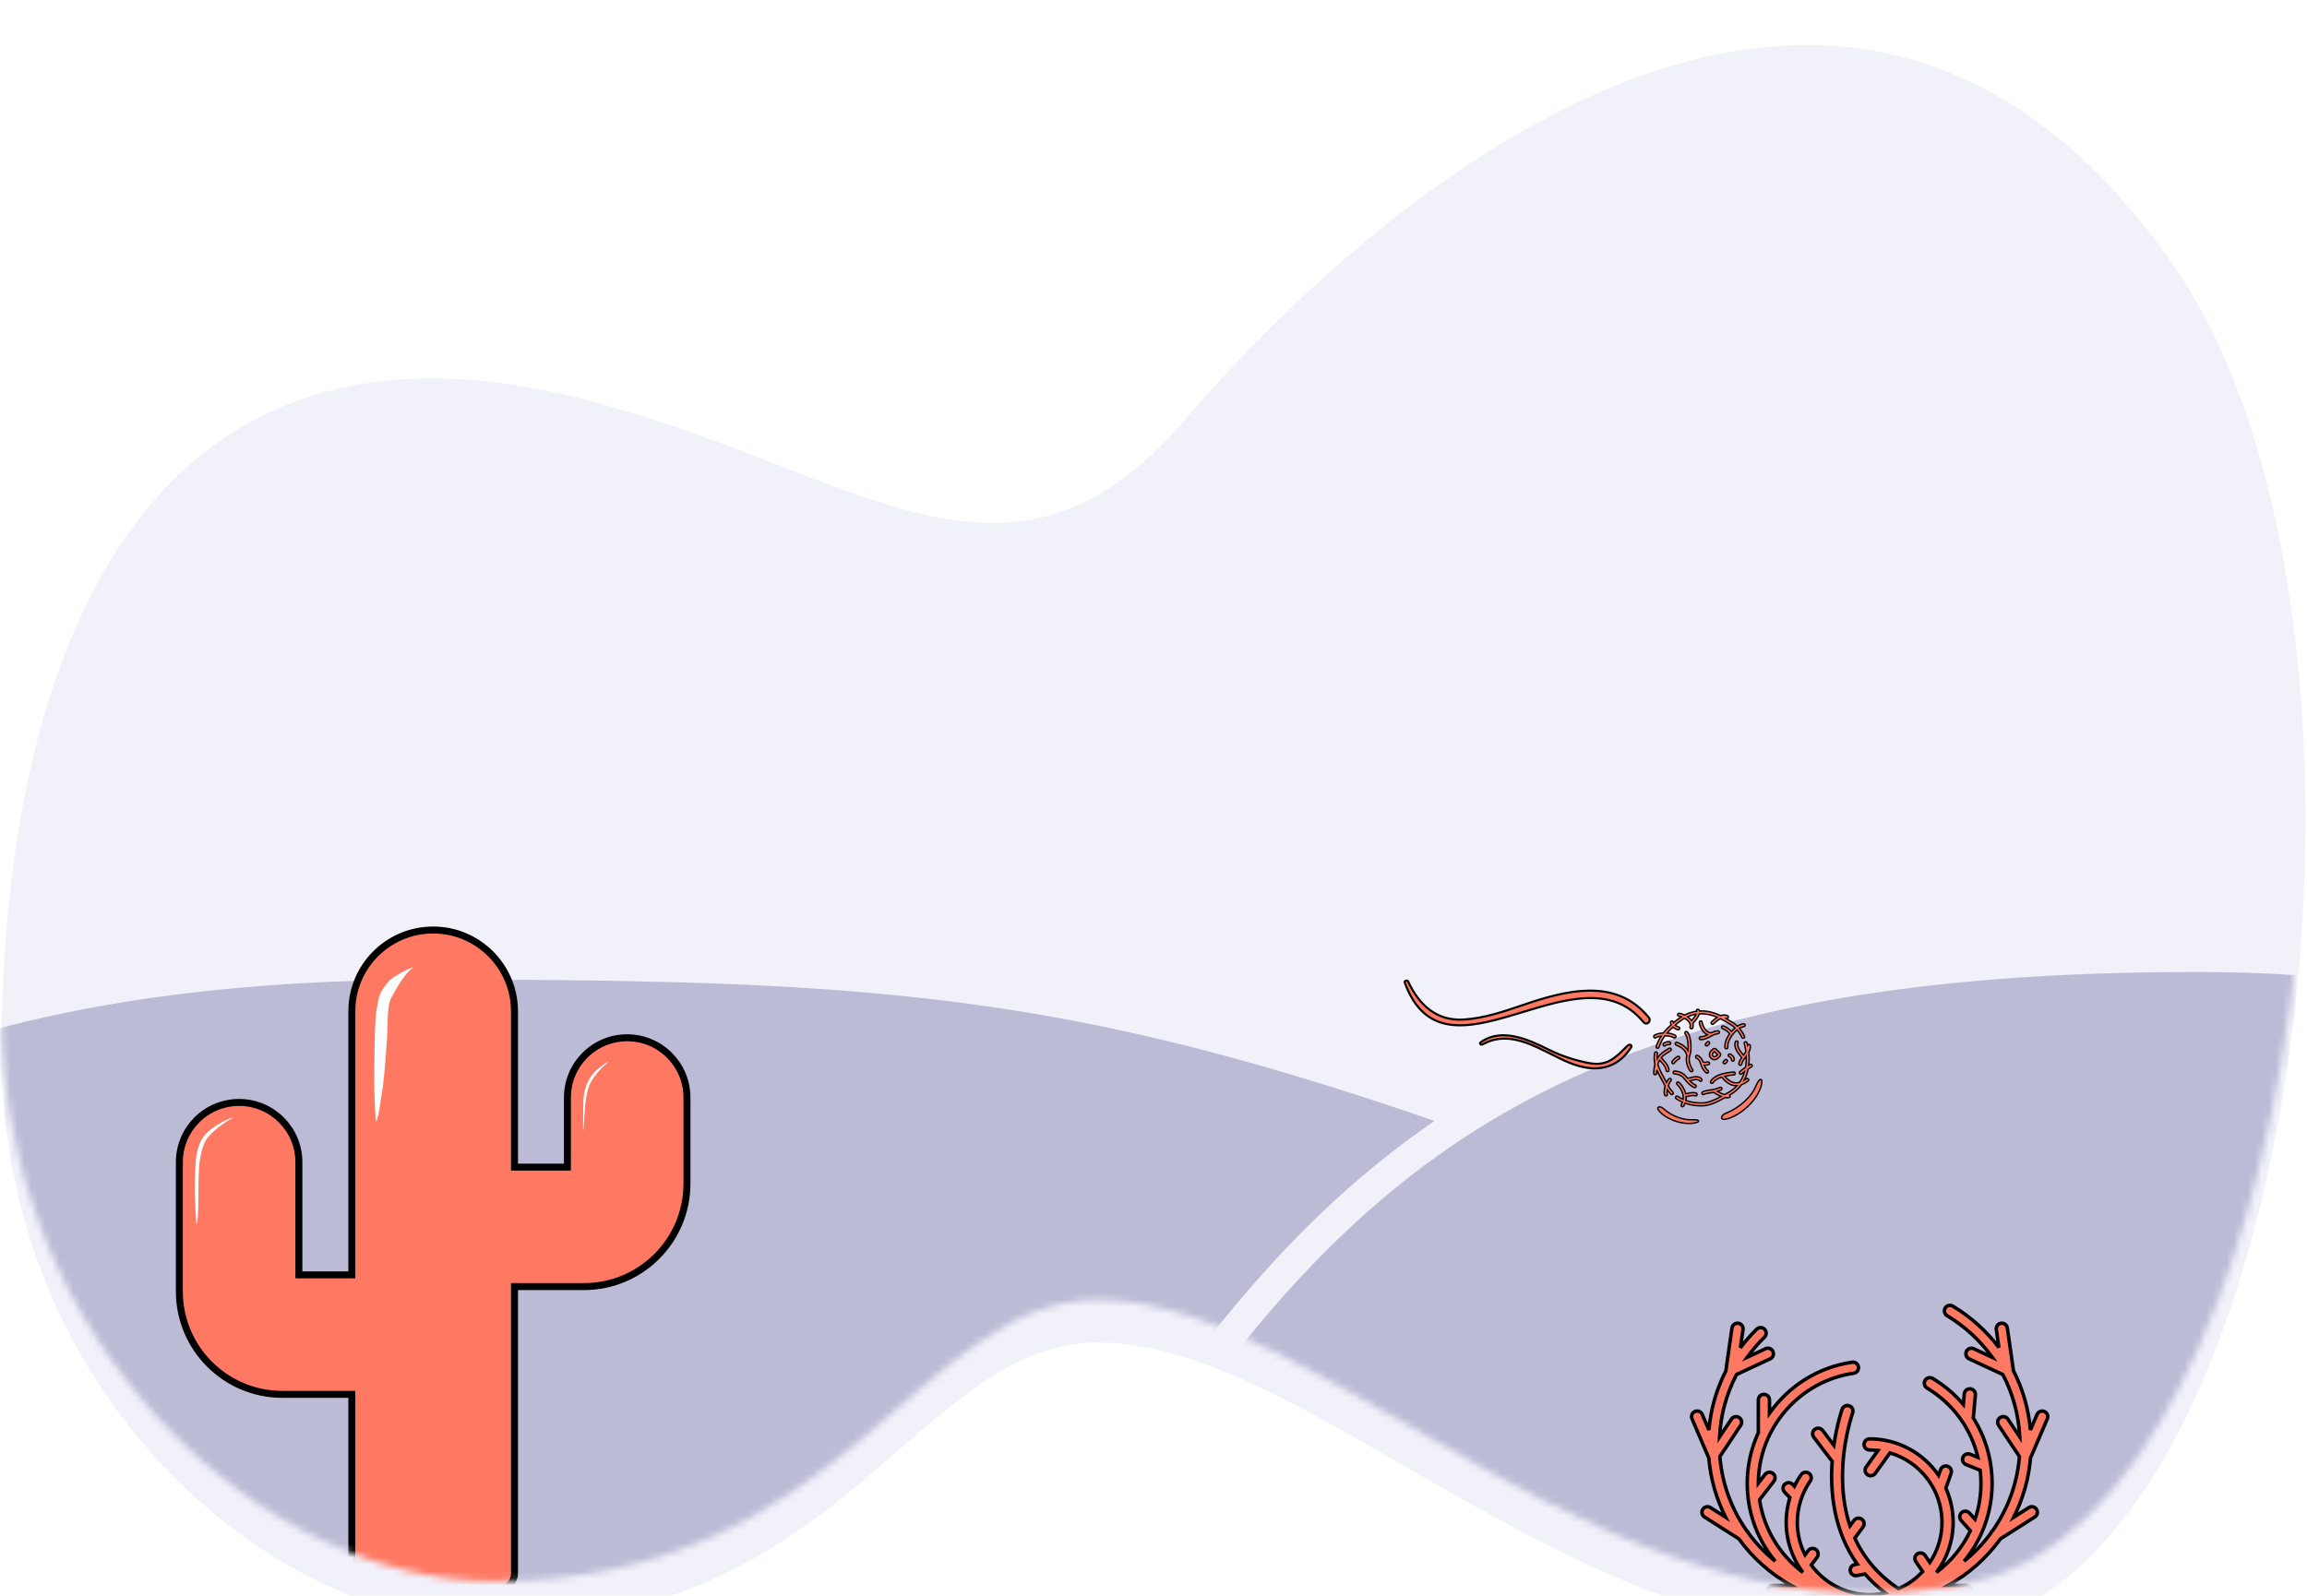 <svg width="331" height="229" viewBox="0 0 331 229" fill="none" xmlns="http://www.w3.org/2000/svg">
<g filter="url(#filter0_i_2_15)">
<path d="M170.111 53.987C144.252 84.253 122.704 60.782 82.684 50.899C15.853 34.395 0.227 96.127 0.227 144.785C0.227 193.442 38.174 226.935 70.734 226.935C121.361 226.935 131.564 186.529 157.605 186.529C190.307 186.529 232.294 238.671 283.396 226.935C330.803 216.048 347.018 82.149 311.717 31.751C263.694 -36.81 195.969 23.721 170.111 53.987Z" fill="#F1F1FA"/>
</g>
<mask id="mask0_2_15" style="mask-type:alpha" maskUnits="userSpaceOnUse" x="0" y="0" width="331" height="229">
<path d="M170.111 53.987C144.252 84.253 122.704 60.782 82.684 50.899C15.853 34.395 0.227 96.127 0.227 144.785C0.227 193.442 38.174 226.935 70.734 226.935C121.361 226.935 131.564 186.529 157.605 186.529C190.307 186.529 232.294 238.671 283.396 226.935C330.803 216.048 347.018 82.149 311.717 31.751C263.694 -36.81 195.969 23.721 170.111 53.987Z" fill="#F1F1FA"/>
</mask>
<g mask="url(#mask0_2_15)">
<path d="M327.033 208.519L331.079 210.171L94.043 275.954C24.092 268.524 -109.612 244.965 -84.821 210.171C-53.833 166.678 -19.038 140.583 62.511 140.583C160.654 140.583 173.739 145.926 327.033 208.519Z" fill="#BBBBD6"/>
<path d="M315.08 137.321C354.223 137.321 385.756 146.019 418.919 187.881L312.905 236.811C242.954 229.381 143.501 237.354 168.291 202.56C199.28 159.067 233.531 137.321 315.08 137.321Z" fill="#BBBBD6" stroke="#F1F1FA" stroke-width="4.349"/>
<path d="M50.481 200.611V200.111H49.981H40.496C32.358 200.111 25.735 193.489 25.735 185.351V166.791C25.735 162.055 29.564 158.217 34.31 158.217C39.037 158.217 42.884 162.064 42.884 166.791V182.463V182.963H43.384H49.981H50.481V182.463V145.139C50.481 138.682 55.706 133.471 62.149 133.471C68.582 133.471 73.816 138.706 73.816 145.139V166.997V167.497H74.316H80.913H81.413V166.997V157.512C81.413 152.776 85.242 148.937 89.988 148.937C94.715 148.937 98.562 152.784 98.562 157.512V169.885C98.562 178.023 91.94 184.645 83.801 184.645H74.316H73.816V185.145V225.768C73.816 227.087 72.747 228.156 71.428 228.156H52.869C51.55 228.156 50.481 227.087 50.481 225.768V200.611Z" fill="#FF7862" stroke="black"/>
<path fill-rule="evenodd" clip-rule="evenodd" d="M260.505 229.125C262.921 229.985 265.521 230.454 268.227 230.457C268.235 230.457 268.243 230.457 268.251 230.457C268.259 230.457 268.267 230.457 268.275 230.457C270.982 230.455 273.582 229.985 275.998 229.125C276.007 229.125 276.017 229.125 276.027 229.125L282.107 229.138H282.109C282.549 229.138 282.907 228.782 282.907 228.341C282.908 227.9 282.552 227.542 282.11 227.541L279.503 227.536C282.473 225.878 285.042 223.585 287.026 220.841L291.949 217.709C292.321 217.473 292.431 216.979 292.194 216.607C291.957 216.235 291.465 216.124 291.091 216.362L288.916 217.746C290.231 215.155 291.073 212.284 291.327 209.249C291.333 209.237 291.338 209.225 291.343 209.213L293.739 203.623C293.913 203.217 293.725 202.748 293.319 202.575C292.918 202.401 292.445 202.589 292.271 202.994L291.317 205.22C291.052 202.204 290.214 199.325 288.874 196.712C288.874 196.677 288.871 196.642 288.866 196.606L288.005 190.587C287.943 190.15 287.539 189.847 287.101 189.909C286.665 189.972 286.361 190.376 286.424 190.813L286.793 193.39C285.031 191.051 282.804 189.03 280.185 187.452C279.808 187.225 279.316 187.346 279.089 187.724C278.861 188.102 278.983 188.592 279.361 188.82C281.967 190.39 284.154 192.43 285.843 194.799L283.192 193.565C282.79 193.379 282.317 193.553 282.132 193.951C281.945 194.351 282.119 194.826 282.519 195.013L287.361 197.268C288.79 199.993 289.63 203.033 289.785 206.221L288.08 203.664C287.835 203.297 287.34 203.198 286.973 203.442C286.605 203.687 286.506 204.183 286.751 204.55L289.742 209.036C289.427 212.969 288.052 216.608 285.904 219.666C285.775 219.765 285.684 219.896 285.634 220.041C284.534 221.538 283.244 222.889 281.802 224.058C284.31 221.02 285.818 217.128 285.818 212.89C285.818 209.487 284.864 206.26 283.126 203.509L283.42 200.185C283.459 199.745 283.133 199.358 282.694 199.319C282.246 199.286 281.868 199.606 281.829 200.044L281.695 201.56C280.47 200.113 278.995 198.851 277.304 197.833C276.926 197.605 276.435 197.727 276.208 198.105C275.981 198.482 276.102 198.973 276.48 199.2C280.23 201.459 282.81 205.033 283.787 209.152L282.671 208.705C282.266 208.543 281.797 208.74 281.633 209.15C281.469 209.56 281.669 210.024 282.079 210.188L284.112 211.002C284.185 211.623 284.221 212.253 284.221 212.89C284.221 214.693 283.921 216.428 283.368 218.045L282.572 217.151C282.279 216.821 281.775 216.792 281.446 217.084C281.116 217.378 281.086 217.882 281.379 218.212L282.698 219.695C281.581 222.057 279.902 224.103 277.834 225.658C279.337 223.657 280.229 221.17 280.229 218.48C280.229 216.733 279.853 215.073 279.178 213.575L279.184 213.558L279.933 211.462C280.082 211.047 279.865 210.59 279.449 210.441C279.034 210.293 278.577 210.51 278.429 210.925L278.142 211.73C275.982 208.576 272.355 206.502 268.252 206.502C267.81 206.502 267.453 206.86 267.453 207.301C267.453 207.742 267.81 208.099 268.252 208.099C268.655 208.099 269.053 208.123 269.445 208.168L267.753 210.529C267.495 210.887 267.578 211.386 267.936 211.643C268.077 211.744 268.24 211.792 268.401 211.792C268.649 211.792 268.894 211.677 269.05 211.459L271.161 208.514C275.473 209.775 278.632 213.765 278.632 218.48C278.632 220.605 277.99 222.583 276.89 224.23L276.197 223.219C275.947 222.855 275.451 222.762 275.086 223.012C274.722 223.261 274.63 223.758 274.879 224.122L275.853 225.542C274.886 226.582 273.708 227.424 272.389 228C269.552 226.097 267.459 223.669 266.121 220.74L267.296 219.155C267.558 218.8 267.484 218.301 267.13 218.038C266.774 217.776 266.275 217.85 266.013 218.204L265.431 218.989C264.766 217.001 264.407 214.811 264.359 212.425C264.253 207.139 265.793 202.825 265.808 202.782C265.958 202.368 265.744 201.91 265.33 201.759C264.916 201.611 264.458 201.823 264.307 202.237C264.285 202.298 263.557 204.36 263.12 207.417L261.501 205.287C261.235 204.937 260.734 204.867 260.382 205.135C260.031 205.402 259.963 205.903 260.23 206.254L262.759 209.581C262.793 209.626 262.832 209.667 262.873 209.703C262.559 214.094 263.083 219.703 266.472 224.479L266.105 224.549C265.673 224.632 265.388 225.05 265.471 225.483C265.544 225.866 265.879 226.132 266.255 226.132C266.304 226.132 266.354 226.127 266.405 226.118L267.584 225.893C268.417 226.852 269.384 227.765 270.503 228.614C269.806 228.769 269.082 228.854 268.341 228.86C268.311 228.86 268.281 228.86 268.252 228.86C268.222 228.86 268.192 228.86 268.162 228.86C264.762 228.831 261.746 227.159 259.872 224.6L260.703 223.504C260.97 223.153 260.901 222.652 260.55 222.385C260.196 222.117 259.697 222.188 259.431 222.539L258.976 223.138C258.269 221.736 257.871 220.154 257.871 218.48C257.871 216.344 258.514 214.293 259.732 212.549C259.984 212.187 259.895 211.689 259.534 211.437C259.17 211.183 258.673 211.273 258.422 211.635C258.051 212.167 257.726 212.723 257.449 213.3L257.203 213.04C256.9 212.719 256.395 212.707 256.074 213.009C255.754 213.313 255.741 213.818 256.044 214.138L256.805 214.941C256.454 216.077 256.274 217.266 256.274 218.48C256.274 221.171 257.166 223.657 258.67 225.659C255.386 223.189 253.083 219.484 252.454 215.241L254.51 212.58C254.78 212.231 254.716 211.73 254.366 211.46C254.017 211.188 253.514 211.255 253.247 211.604L252.282 212.853C252.3 204.973 258.178 198.197 265.969 197.082C266.406 197.02 266.709 196.615 266.647 196.179C266.584 195.742 266.18 195.436 265.743 195.502C260.819 196.206 256.59 198.965 253.878 202.829V200.913C253.878 200.472 253.521 200.114 253.08 200.114C252.639 200.114 252.281 200.472 252.281 200.913V205.608C251.255 207.841 250.685 210.312 250.685 212.89C250.685 213.629 250.73 214.357 250.819 215.072C250.821 215.104 250.826 215.137 250.832 215.169C251.267 218.517 252.649 221.573 254.7 224.057C253.258 222.889 251.969 221.538 250.868 220.04C250.819 219.896 250.728 219.765 250.6 219.667C248.451 216.609 247.076 212.969 246.761 209.036L249.752 204.55C249.997 204.183 249.898 203.687 249.53 203.442C249.162 203.198 248.667 203.297 248.423 203.664L246.718 206.221C246.873 203.048 247.71 200.006 249.159 197.26L253.985 195.013C254.385 194.826 254.558 194.351 254.371 193.951C254.186 193.552 253.712 193.379 253.311 193.565L250.689 194.786C251.42 193.765 252.247 192.8 253.164 191.901C253.479 191.593 253.483 191.087 253.174 190.772C252.867 190.457 252.361 190.452 252.045 190.76C251.191 191.597 250.41 192.488 249.706 193.425L250.079 190.813C250.142 190.376 249.838 189.972 249.402 189.909C248.965 189.85 248.56 190.151 248.498 190.587L247.637 196.606C247.631 196.65 247.628 196.694 247.629 196.737C246.282 199.361 245.45 202.229 245.186 205.22L244.232 202.994C244.058 202.588 243.585 202.401 243.184 202.575C242.778 202.748 242.59 203.218 242.764 203.623L245.16 209.212C245.165 209.225 245.171 209.237 245.176 209.249C245.43 212.284 246.272 215.155 247.588 217.746L245.412 216.362C245.039 216.126 244.546 216.234 244.309 216.607C244.072 216.979 244.182 217.473 244.554 217.709L249.477 220.842C251.461 223.585 254.03 225.878 257.001 227.536L254.392 227.541C253.951 227.542 253.595 227.9 253.595 228.341C253.596 228.782 253.953 229.138 254.394 229.138H254.395L260.476 229.125C260.486 229.125 260.496 229.125 260.505 229.125Z" fill="#FF7862"/>
<path d="M268.227 230.457L268.228 230.207H268.228L268.227 230.457ZM260.505 229.125L260.589 228.889L260.544 228.873L260.496 228.875L260.505 229.125ZM268.275 230.457L268.275 230.207H268.274L268.275 230.457ZM275.998 229.125L276.007 228.875L275.959 228.873L275.914 228.889L275.998 229.125ZM276.027 229.125L276.027 228.875H276.027L276.027 229.125ZM282.107 229.138L282.107 229.388H282.107V229.138ZM282.907 228.341L282.657 228.341L282.907 228.341ZM282.11 227.541L282.11 227.791H282.11L282.11 227.541ZM279.503 227.536L279.381 227.317L278.545 227.784L279.502 227.786L279.503 227.536ZM287.026 220.841L286.892 220.631L286.852 220.656L286.824 220.695L287.026 220.841ZM291.949 217.709L292.083 217.92L292.083 217.92L291.949 217.709ZM292.194 216.607L291.983 216.741L291.983 216.741L292.194 216.607ZM291.091 216.362L290.957 216.151L290.957 216.151L291.091 216.362ZM288.916 217.746L288.693 217.633L288.279 218.447L289.05 217.957L288.916 217.746ZM291.327 209.249L291.102 209.139L291.082 209.181L291.078 209.228L291.327 209.249ZM291.343 209.213L291.114 209.114L291.114 209.114L291.343 209.213ZM293.739 203.623L293.509 203.525L293.509 203.525L293.739 203.623ZM293.319 202.575L293.22 202.804L293.221 202.804L293.319 202.575ZM292.271 202.994L292.501 203.092L292.501 203.092L292.271 202.994ZM291.317 205.22L291.068 205.242L291.547 205.319L291.317 205.22ZM288.874 196.712L288.624 196.714L288.625 196.773L288.652 196.826L288.874 196.712ZM288.866 196.606L289.114 196.571L289.114 196.571L288.866 196.606ZM288.005 190.587L287.758 190.622V190.622L288.005 190.587ZM287.101 189.909L287.137 190.157L287.137 190.157L287.101 189.909ZM286.424 190.813L286.176 190.848L286.176 190.848L286.424 190.813ZM286.793 193.39L286.593 193.541L287.04 193.355L286.793 193.39ZM280.185 187.452L280.055 187.666L280.056 187.666L280.185 187.452ZM279.089 187.724L279.303 187.853L279.303 187.853L279.089 187.724ZM279.361 188.82L279.49 188.606L279.49 188.606L279.361 188.82ZM285.843 194.799L285.738 195.026L286.597 195.426L286.047 194.654L285.843 194.799ZM283.192 193.565L283.298 193.338L283.297 193.338L283.192 193.565ZM282.132 193.951L282.358 194.057L282.358 194.057L282.132 193.951ZM282.519 195.013L282.413 195.239L282.413 195.239L282.519 195.013ZM287.361 197.268L287.583 197.152L287.543 197.077L287.467 197.041L287.361 197.268ZM289.785 206.221L289.577 206.36L290.078 207.113L290.034 206.209L289.785 206.221ZM288.08 203.664L287.872 203.803V203.803L288.08 203.664ZM286.973 203.442L287.111 203.651L287.111 203.65L286.973 203.442ZM286.751 204.55L286.959 204.411L286.959 204.411L286.751 204.55ZM289.742 209.036L289.991 209.056L289.998 208.969L289.95 208.897L289.742 209.036ZM285.904 219.666L286.056 219.865L286.086 219.841L286.108 219.81L285.904 219.666ZM285.634 220.041L285.836 220.189L285.858 220.158L285.871 220.122L285.634 220.041ZM281.802 224.058L281.609 223.899L281.959 224.252L281.802 224.058ZM283.126 203.509L282.877 203.487L282.87 203.571L282.915 203.643L283.126 203.509ZM283.42 200.185L283.171 200.162L283.171 200.163L283.42 200.185ZM282.694 199.319L282.716 199.07L282.713 199.07L282.694 199.319ZM281.829 200.044L281.58 200.022L281.58 200.022L281.829 200.044ZM281.695 201.56L281.504 201.721L281.892 202.178L281.944 201.582L281.695 201.56ZM277.304 197.833L277.433 197.619L277.433 197.619L277.304 197.833ZM276.208 198.105L276.422 198.234L276.423 198.233L276.208 198.105ZM276.48 199.2L276.609 198.986L276.609 198.986L276.48 199.2ZM283.787 209.152L283.694 209.384L284.141 209.563L284.03 209.094L283.787 209.152ZM282.671 208.705L282.578 208.937L282.578 208.937L282.671 208.705ZM281.633 209.15L281.401 209.057V209.057L281.633 209.15ZM282.079 210.188L281.985 210.42L281.986 210.421L282.079 210.188ZM284.112 211.002L284.361 210.973L284.344 210.825L284.205 210.77L284.112 211.002ZM283.368 218.045L283.181 218.212L283.466 218.532L283.604 218.126L283.368 218.045ZM282.572 217.151L282.759 216.984L282.759 216.984L282.572 217.151ZM281.446 217.084L281.279 216.897L281.279 216.897L281.446 217.084ZM281.379 218.212L281.566 218.046L281.566 218.046L281.379 218.212ZM282.698 219.695L282.924 219.802L282.995 219.653L282.885 219.529L282.698 219.695ZM277.834 225.658L277.634 225.508L277.984 225.858L277.834 225.658ZM279.178 213.575L278.944 213.488L278.908 213.584L278.95 213.677L279.178 213.575ZM279.184 213.558L279.419 213.645L279.42 213.642L279.184 213.558ZM279.933 211.462L279.697 211.378L279.697 211.378L279.933 211.462ZM279.449 210.441L279.365 210.677L279.365 210.677L279.449 210.441ZM278.429 210.925L278.665 211.009L278.665 211.009L278.429 210.925ZM278.142 211.73L277.935 211.872L278.212 212.276L278.377 211.814L278.142 211.73ZM269.445 208.168L269.648 208.313L269.896 207.968L269.473 207.919L269.445 208.168ZM267.753 210.529L267.956 210.675L267.956 210.674L267.753 210.529ZM267.936 211.643L267.79 211.846L267.79 211.846L267.936 211.643ZM269.05 211.459L268.847 211.313L268.847 211.313L269.05 211.459ZM271.161 208.514L271.231 208.274L271.061 208.225L270.957 208.369L271.161 208.514ZM276.89 224.23L276.684 224.371L276.893 224.676L277.098 224.369L276.89 224.23ZM276.197 223.219L276.403 223.077L276.403 223.077L276.197 223.219ZM275.086 223.012L275.228 223.218L275.228 223.218L275.086 223.012ZM274.879 224.122L274.673 224.263L274.673 224.263L274.879 224.122ZM275.853 225.542L276.036 225.712L276.172 225.566L276.059 225.401L275.853 225.542ZM272.389 228L272.25 228.208L272.363 228.284L272.489 228.229L272.389 228ZM266.121 220.74L265.92 220.592L265.833 220.71L265.894 220.844L266.121 220.74ZM267.296 219.155L267.497 219.304L267.497 219.303L267.296 219.155ZM267.13 218.038L267.279 217.837L267.278 217.836L267.13 218.038ZM266.013 218.204L265.812 218.055L265.812 218.055L266.013 218.204ZM265.431 218.989L265.194 219.068L265.347 219.523L265.632 219.138L265.431 218.989ZM264.359 212.425L264.609 212.42V212.42L264.359 212.425ZM265.808 202.782L266.043 202.868L266.043 202.867L265.808 202.782ZM265.33 201.759L265.415 201.524L265.414 201.524L265.33 201.759ZM264.307 202.237L264.542 202.323L264.542 202.322L264.307 202.237ZM263.12 207.417L262.921 207.568L263.282 208.044L263.367 207.452L263.12 207.417ZM261.501 205.287L261.302 205.438L261.302 205.439L261.501 205.287ZM260.382 205.135L260.231 204.936L260.231 204.936L260.382 205.135ZM260.23 206.254L260.031 206.405L260.031 206.405L260.23 206.254ZM262.759 209.581L262.958 209.429L262.958 209.429L262.759 209.581ZM262.873 209.703L263.123 209.721L263.132 209.595L263.037 209.513L262.873 209.703ZM266.472 224.479L266.519 224.725L266.901 224.652L266.676 224.335L266.472 224.479ZM266.105 224.549L266.059 224.304L266.059 224.304L266.105 224.549ZM265.471 225.483L265.225 225.53L265.225 225.53L265.471 225.483ZM266.405 226.118L266.45 226.364L266.452 226.364L266.405 226.118ZM267.584 225.893L267.772 225.729L267.678 225.621L267.537 225.648L267.584 225.893ZM270.503 228.614L270.557 228.858L271.084 228.742L270.654 228.415L270.503 228.614ZM268.341 228.86L268.342 229.11L268.343 229.11L268.341 228.86ZM268.162 228.86L268.16 229.11L268.161 229.11L268.162 228.86ZM259.872 224.6L259.673 224.449L259.56 224.597L259.67 224.748L259.872 224.6ZM260.703 223.504L260.504 223.353L260.504 223.353L260.703 223.504ZM260.55 222.385L260.701 222.186L260.701 222.186L260.55 222.385ZM259.431 222.539L259.232 222.387L259.231 222.387L259.431 222.539ZM258.976 223.138L258.753 223.25L258.933 223.608L259.175 223.289L258.976 223.138ZM259.732 212.549L259.937 212.692L259.937 212.692L259.732 212.549ZM259.534 211.437L259.677 211.232L259.677 211.232L259.534 211.437ZM258.422 211.635L258.627 211.778L258.627 211.778L258.422 211.635ZM257.449 213.3L257.267 213.471L257.517 213.735L257.674 213.408L257.449 213.3ZM257.203 213.04L257.021 213.212L257.021 213.212L257.203 213.04ZM256.074 213.009L255.903 212.827L255.902 212.828L256.074 213.009ZM256.044 214.138L256.225 213.966L256.225 213.966L256.044 214.138ZM256.805 214.941L257.043 215.015L257.087 214.875L256.986 214.769L256.805 214.941ZM258.67 225.659L258.519 225.859L258.869 225.509L258.67 225.659ZM252.454 215.241L252.256 215.088L252.191 215.172L252.207 215.277L252.454 215.241ZM254.51 212.58L254.312 212.427L254.312 212.427L254.51 212.58ZM254.366 211.46L254.213 211.657L254.214 211.658L254.366 211.46ZM253.247 211.604L253.444 211.756L253.445 211.756L253.247 211.604ZM252.282 212.853L252.032 212.852L252.03 213.587L252.479 213.005L252.282 212.853ZM265.969 197.082L265.934 196.835L265.934 196.835L265.969 197.082ZM266.647 196.179L266.894 196.143L266.894 196.143L266.647 196.179ZM265.743 195.502L265.778 195.749L265.78 195.749L265.743 195.502ZM253.878 202.829H253.628V203.62L254.083 202.972L253.878 202.829ZM252.281 205.608L252.509 205.712L252.531 205.662V205.608H252.281ZM250.819 215.072L251.069 215.055L251.068 215.048L251.067 215.041L250.819 215.072ZM250.832 215.169L251.079 215.136L251.079 215.129L251.077 215.122L250.832 215.169ZM254.7 224.057L254.543 224.252L254.893 223.898L254.7 224.057ZM250.868 220.04L250.632 220.121L250.644 220.157L250.667 220.188L250.868 220.04ZM250.6 219.667L250.395 219.81L250.417 219.842L250.448 219.865L250.6 219.667ZM246.761 209.036L246.553 208.897L246.505 208.969L246.512 209.056L246.761 209.036ZM249.752 204.55L249.544 204.411L249.544 204.411L249.752 204.55ZM249.53 203.442L249.669 203.234L249.669 203.234L249.53 203.442ZM248.423 203.664L248.631 203.803L248.631 203.802L248.423 203.664ZM246.718 206.221L246.469 206.209L246.425 207.113L246.926 206.36L246.718 206.221ZM249.159 197.26L249.053 197.033L248.977 197.069L248.938 197.143L249.159 197.26ZM253.985 195.013L254.09 195.239L254.09 195.239L253.985 195.013ZM254.371 193.951L254.145 194.056L254.145 194.057L254.371 193.951ZM253.311 193.565L253.206 193.338L253.205 193.338L253.311 193.565ZM250.689 194.786L250.486 194.64L249.931 195.414L250.794 195.012L250.689 194.786ZM253.164 191.901L253.339 192.08L253.339 192.08L253.164 191.901ZM253.174 190.772L252.996 190.947L252.996 190.947L253.174 190.772ZM252.045 190.76L251.871 190.582L251.87 190.582L252.045 190.76ZM249.706 193.425L249.458 193.39L249.905 193.575L249.706 193.425ZM250.079 190.813L250.327 190.848L250.327 190.848L250.079 190.813ZM249.402 189.909L249.437 189.662L249.435 189.662L249.402 189.909ZM248.498 190.587L248.251 190.551L248.251 190.551L248.498 190.587ZM247.637 196.606L247.39 196.571L247.39 196.571L247.637 196.606ZM247.629 196.737L247.852 196.852L247.881 196.795L247.879 196.732L247.629 196.737ZM245.186 205.22L244.957 205.319L245.435 205.242L245.186 205.22ZM244.232 202.994L244.002 203.092L244.002 203.092L244.232 202.994ZM243.184 202.575L243.282 202.804L243.283 202.804L243.184 202.575ZM242.764 203.623L242.994 203.525L242.994 203.524L242.764 203.623ZM245.16 209.212L245.39 209.114L245.39 209.114L245.16 209.212ZM245.176 209.249L245.425 209.228L245.422 209.181L245.401 209.139L245.176 209.249ZM247.588 217.746L247.453 217.957L248.224 218.447L247.811 217.633L247.588 217.746ZM245.412 216.362L245.546 216.151L245.545 216.151L245.412 216.362ZM244.309 216.607L244.52 216.741L244.52 216.741L244.309 216.607ZM244.554 217.709L244.688 217.498L244.688 217.498L244.554 217.709ZM249.477 220.842L249.68 220.695L249.652 220.657L249.611 220.631L249.477 220.842ZM257.001 227.536L257.001 227.786L257.958 227.784L257.122 227.317L257.001 227.536ZM254.392 227.541L254.393 227.791H254.393L254.392 227.541ZM253.595 228.341L253.345 228.342L253.595 228.341ZM254.395 229.138V229.388H254.396L254.395 229.138ZM260.476 229.125L260.476 228.875H260.476L260.476 229.125ZM268.228 230.207C265.55 230.204 262.979 229.74 260.589 228.889L260.421 229.36C262.864 230.23 265.491 230.704 268.227 230.707L268.228 230.207ZM268.227 230.707C268.235 230.707 268.243 230.707 268.251 230.707V230.207C268.243 230.207 268.236 230.207 268.228 230.207L268.227 230.707ZM268.251 230.707C268.259 230.707 268.267 230.707 268.275 230.707L268.274 230.207C268.267 230.207 268.259 230.207 268.251 230.207V230.707ZM275.914 228.889C273.524 229.74 270.953 230.205 268.275 230.207L268.275 230.707C271.011 230.705 273.639 230.23 276.082 229.36L275.914 228.889ZM275.989 229.375C276.001 229.375 276.013 229.375 276.026 229.375L276.027 228.875C276.02 228.875 276.014 228.875 276.007 228.875L275.989 229.375ZM276.026 229.375L282.107 229.388L282.108 228.888L276.027 228.875L276.026 229.375ZM282.107 229.388H282.109V228.888H282.107V229.388ZM282.109 229.388C282.687 229.388 283.156 228.92 283.157 228.342L282.657 228.341C282.657 228.643 282.412 228.888 282.109 228.888V229.388ZM283.157 228.342C283.158 227.763 282.691 227.292 282.111 227.291L282.11 227.791C282.413 227.792 282.658 228.038 282.657 228.341L283.157 228.342ZM282.111 227.291L279.503 227.286L279.502 227.786L282.11 227.791L282.111 227.291ZM286.824 220.695C284.861 223.409 282.319 225.677 279.381 227.317L279.624 227.754C282.627 226.078 285.224 223.76 287.229 220.988L286.824 220.695ZM291.815 217.498L286.892 220.631L287.16 221.052L292.083 217.92L291.815 217.498ZM291.983 216.741C292.146 216.997 292.07 217.336 291.815 217.498L292.083 217.92C292.571 217.61 292.716 216.961 292.405 216.473L291.983 216.741ZM291.225 216.573C291.482 216.409 291.82 216.485 291.983 216.741L292.405 216.473C292.094 215.984 291.447 215.839 290.957 216.151L291.225 216.573ZM289.05 217.957L291.225 216.573L290.957 216.151L288.781 217.535L289.05 217.957ZM291.078 209.228C290.826 212.23 289.994 215.07 288.693 217.633L289.138 217.859C290.468 215.24 291.319 212.338 291.576 209.27L291.078 209.228ZM291.114 209.114C291.11 209.123 291.106 209.131 291.102 209.139L291.551 209.359C291.559 209.343 291.566 209.327 291.573 209.311L291.114 209.114ZM293.509 203.525L291.114 209.114L291.573 209.311L293.969 203.722L293.509 203.525ZM293.221 202.804C293.5 202.924 293.629 203.246 293.509 203.525L293.969 203.722C294.197 203.189 293.95 202.573 293.418 202.345L293.221 202.804ZM292.501 203.092C292.62 202.814 292.946 202.686 293.22 202.804L293.418 202.345C292.89 202.117 292.269 202.363 292.042 202.896L292.501 203.092ZM291.547 205.319L292.501 203.092L292.042 202.895L291.087 205.122L291.547 205.319ZM288.652 196.826C289.977 199.411 290.806 202.258 291.068 205.242L291.566 205.198C291.298 202.15 290.451 199.24 289.096 196.598L288.652 196.826ZM289.124 196.71C289.124 196.664 289.12 196.617 289.114 196.571L288.619 196.642C288.622 196.666 288.624 196.69 288.624 196.714L289.124 196.71ZM289.114 196.571L288.253 190.551L287.758 190.622L288.619 196.642L289.114 196.571ZM288.253 190.551C288.171 189.978 287.64 189.579 287.066 189.662L287.137 190.157C287.437 190.114 287.715 190.322 287.758 190.622L288.253 190.551ZM287.066 189.662C286.493 189.744 286.094 190.275 286.176 190.848L286.671 190.777C286.628 190.477 286.837 190.2 287.137 190.157L287.066 189.662ZM286.176 190.848L286.545 193.426L287.04 193.355L286.671 190.777L286.176 190.848ZM280.056 187.666C282.648 189.228 284.85 191.228 286.593 193.541L286.992 193.24C285.211 190.875 282.961 188.833 280.314 187.238L280.056 187.666ZM279.303 187.853C279.459 187.594 279.797 187.51 280.055 187.666L280.314 187.238C279.819 186.939 279.173 187.099 278.875 187.595L279.303 187.853ZM279.49 188.606C279.23 188.449 279.147 188.112 279.303 187.853L278.875 187.595C278.576 188.091 278.736 188.735 279.232 189.034L279.49 188.606ZM286.047 194.654C284.338 192.257 282.125 190.193 279.49 188.606L279.232 189.034C281.808 190.586 283.97 192.603 285.64 194.944L286.047 194.654ZM285.949 194.572L283.298 193.338L283.087 193.791L285.738 195.026L285.949 194.572ZM283.297 193.338C282.77 193.094 282.149 193.322 281.905 193.846L282.358 194.057C282.486 193.783 282.81 193.663 283.087 193.792L283.297 193.338ZM281.905 193.846C281.661 194.371 281.888 194.995 282.413 195.239L282.624 194.786C282.349 194.658 282.23 194.332 282.358 194.057L281.905 193.846ZM282.413 195.239L287.256 197.494L287.467 197.041L282.624 194.786L282.413 195.239ZM290.034 206.209C289.878 202.985 289.028 199.909 287.583 197.152L287.14 197.384C288.552 200.077 289.382 203.082 289.535 206.233L290.034 206.209ZM287.872 203.803L289.577 206.36L289.993 206.083L288.288 203.525L287.872 203.803ZM287.111 203.65C287.364 203.482 287.704 203.55 287.872 203.803L288.288 203.525C287.967 203.043 287.316 202.913 286.834 203.234L287.111 203.65ZM286.959 204.411C286.791 204.159 286.859 203.818 287.111 203.651L286.834 203.234C286.352 203.555 286.222 204.207 286.543 204.689L286.959 204.411ZM289.95 208.897L286.959 204.411L286.543 204.688L289.534 209.174L289.95 208.897ZM286.108 219.81C288.282 216.716 289.673 213.035 289.991 209.056L289.493 209.016C289.182 212.903 287.823 216.5 285.699 219.522L286.108 219.81ZM285.871 220.122C285.905 220.022 285.967 219.932 286.056 219.865L285.752 219.468C285.583 219.597 285.463 219.77 285.398 219.96L285.871 220.122ZM281.959 224.252C283.418 223.07 284.722 221.704 285.836 220.189L285.433 219.893C284.345 221.373 283.071 222.708 281.645 223.864L281.959 224.252ZM281.995 224.217C284.538 221.136 286.068 217.188 286.068 212.89H285.568C285.568 217.068 284.082 220.904 281.609 223.899L281.995 224.217ZM286.068 212.89C286.068 209.44 285.101 206.166 283.338 203.376L282.915 203.643C284.628 206.353 285.568 209.534 285.568 212.89H286.068ZM283.375 203.531L283.669 200.206L283.171 200.163L282.877 203.487L283.375 203.531ZM283.669 200.207C283.72 199.629 283.293 199.121 282.716 199.07L282.673 199.568C282.974 199.595 283.197 199.861 283.171 200.162L283.669 200.207ZM282.713 199.07C282.131 199.027 281.631 199.445 281.58 200.022L282.078 200.066C282.105 199.766 282.361 199.545 282.676 199.568L282.713 199.07ZM281.58 200.022L281.446 201.538L281.944 201.582L282.078 200.066L281.58 200.022ZM281.886 201.398C280.643 199.931 279.147 198.651 277.433 197.619L277.175 198.047C278.843 199.052 280.296 200.296 281.504 201.721L281.886 201.398ZM277.433 197.619C276.937 197.32 276.292 197.479 275.994 197.976L276.423 198.233C276.578 197.974 276.915 197.891 277.175 198.047L277.433 197.619ZM275.994 197.976C275.695 198.472 275.855 199.116 276.352 199.415L276.609 198.986C276.35 198.83 276.266 198.493 276.422 198.234L275.994 197.976ZM276.351 199.415C280.043 201.639 282.583 205.156 283.544 209.209L284.03 209.094C283.038 204.91 280.416 201.28 276.609 198.986L276.351 199.415ZM283.88 208.92L282.764 208.473L282.578 208.937L283.694 209.384L283.88 208.92ZM282.764 208.473C282.231 208.26 281.617 208.519 281.401 209.057L281.865 209.243C281.978 208.962 282.3 208.826 282.578 208.937L282.764 208.473ZM281.401 209.057C281.186 209.596 281.448 210.205 281.985 210.42L282.172 209.956C281.89 209.843 281.753 209.524 281.865 209.243L281.401 209.057ZM281.986 210.421L284.02 211.234L284.205 210.77L282.171 209.956L281.986 210.421ZM283.864 211.031C283.935 211.642 283.971 212.263 283.971 212.89H284.471C284.471 212.244 284.434 211.604 284.361 210.973L283.864 211.031ZM283.971 212.89C283.971 214.665 283.676 216.372 283.131 217.965L283.604 218.126C284.166 216.483 284.471 214.721 284.471 212.89H283.971ZM283.555 217.879L282.759 216.984L282.385 217.317L283.181 218.212L283.555 217.879ZM282.759 216.984C282.374 216.552 281.712 216.513 281.279 216.897L281.612 217.271C281.838 217.07 282.184 217.09 282.386 217.317L282.759 216.984ZM281.279 216.897C280.846 217.282 280.807 217.945 281.192 218.378L281.566 218.046C281.365 217.819 281.385 217.473 281.612 217.271L281.279 216.897ZM281.192 218.378L282.511 219.861L282.885 219.529L281.566 218.046L281.192 218.378ZM282.472 219.588C281.373 221.913 279.719 223.927 277.684 225.459L277.984 225.858C280.084 224.278 281.789 222.201 282.924 219.802L282.472 219.588ZM278.034 225.808C279.569 223.765 280.479 221.227 280.479 218.48H279.979C279.979 221.114 279.106 223.548 277.634 225.508L278.034 225.808ZM280.479 218.48C280.479 216.697 280.095 215.001 279.406 213.472L278.95 213.677C279.611 215.144 279.979 216.769 279.979 218.48H280.479ZM279.413 213.661L279.419 213.645L278.95 213.472L278.944 213.488L279.413 213.661ZM279.42 213.642L280.168 211.546L279.697 211.378L278.949 213.474L279.42 213.642ZM280.168 211.547C280.364 211.001 280.079 210.401 279.533 210.206L279.365 210.677C279.651 210.779 279.8 211.093 279.697 211.378L280.168 211.547ZM279.534 210.206C278.988 210.011 278.387 210.296 278.194 210.841L278.665 211.009C278.766 210.724 279.08 210.575 279.365 210.677L279.534 210.206ZM278.194 210.841L277.906 211.646L278.377 211.814L278.665 211.009L278.194 210.841ZM278.348 211.589C276.144 208.37 272.441 206.252 268.252 206.252V206.752C272.268 206.752 275.82 208.782 277.935 211.872L278.348 211.589ZM268.252 206.252C267.672 206.252 267.203 206.722 267.203 207.301H267.703C267.703 206.998 267.948 206.752 268.252 206.752V206.252ZM267.203 207.301C267.203 207.88 267.672 208.349 268.252 208.349V207.849C267.948 207.849 267.703 207.604 267.703 207.301H267.203ZM268.252 208.349C268.645 208.349 269.034 208.372 269.416 208.416L269.473 207.919C269.072 207.873 268.665 207.849 268.252 207.849V208.349ZM269.242 208.022L267.549 210.383L267.956 210.674L269.648 208.313L269.242 208.022ZM267.55 210.383C267.211 210.854 267.32 211.509 267.79 211.846L268.082 211.44C267.836 211.263 267.779 210.921 267.956 210.675L267.55 210.383ZM267.79 211.846C267.975 211.979 268.19 212.042 268.401 212.042V211.542C268.29 211.542 268.178 211.509 268.081 211.44L267.79 211.846ZM268.401 212.042C268.726 212.042 269.049 211.891 269.253 211.605L268.847 211.313C268.74 211.463 268.572 211.542 268.401 211.542V212.042ZM269.253 211.605L271.364 208.66L270.957 208.369L268.847 211.313L269.253 211.605ZM271.09 208.754C275.299 209.985 278.382 213.88 278.382 218.48H278.882C278.882 213.651 275.647 209.565 271.231 208.274L271.09 208.754ZM278.382 218.48C278.382 220.554 277.756 222.484 276.682 224.091L277.098 224.369C278.225 222.682 278.882 220.656 278.882 218.48H278.382ZM277.096 224.088L276.403 223.077L275.991 223.36L276.684 224.371L277.096 224.088ZM276.403 223.077C276.075 222.6 275.423 222.477 274.945 222.805L275.228 223.218C275.478 223.046 275.819 223.11 275.991 223.36L276.403 223.077ZM274.945 222.805C274.467 223.133 274.346 223.785 274.673 224.263L275.085 223.98C274.914 223.73 274.978 223.389 275.228 223.218L274.945 222.805ZM274.673 224.263L275.647 225.683L276.059 225.401L275.085 223.98L274.673 224.263ZM275.67 225.372C274.726 226.387 273.577 227.209 272.289 227.771L272.489 228.229C273.84 227.64 275.046 226.777 276.036 225.712L275.67 225.372ZM272.528 227.792C269.728 225.913 267.666 223.521 266.349 220.637L265.894 220.844C267.252 223.818 269.377 226.28 272.25 228.208L272.528 227.792ZM266.322 220.889L267.497 219.304L267.095 219.006L265.92 220.592L266.322 220.889ZM267.497 219.303C267.841 218.838 267.744 218.182 267.279 217.837L266.981 218.238C267.224 218.419 267.275 218.762 267.095 219.006L267.497 219.303ZM267.278 217.836C266.812 217.493 266.157 217.59 265.812 218.055L266.213 218.353C266.394 218.11 266.737 218.059 266.982 218.239L267.278 217.836ZM265.812 218.055L265.23 218.84L265.632 219.138L266.214 218.353L265.812 218.055ZM265.668 218.909C265.012 216.948 264.657 214.784 264.609 212.42L264.11 212.43C264.158 214.838 264.519 217.053 265.194 219.068L265.668 218.909ZM264.609 212.42C264.557 209.801 264.912 207.421 265.283 205.69C265.468 204.824 265.657 204.122 265.8 203.634C265.872 203.39 265.932 203.2 265.975 203.07C265.996 203.005 266.013 202.955 266.025 202.921C266.031 202.904 266.035 202.891 266.038 202.882C266.04 202.877 266.041 202.874 266.042 202.871C266.043 202.869 266.043 202.868 266.043 202.868L265.573 202.697C265.553 202.752 264.003 207.099 264.11 212.43L264.609 212.42ZM266.043 202.867C266.24 202.324 265.96 201.722 265.415 201.524L265.244 201.994C265.529 202.098 265.676 202.412 265.573 202.697L266.043 202.867ZM265.414 201.524C264.872 201.329 264.27 201.607 264.072 202.152L264.542 202.322C264.645 202.039 264.96 201.892 265.245 201.995L265.414 201.524ZM264.072 202.151C264.046 202.224 263.313 204.304 262.872 207.382L263.367 207.452C263.802 204.417 264.524 202.371 264.542 202.323L264.072 202.151ZM263.319 207.266L261.7 205.136L261.302 205.439L262.921 207.568L263.319 207.266ZM261.7 205.136C261.351 204.675 260.693 204.585 260.231 204.936L260.533 205.334C260.776 205.15 261.119 205.198 261.302 205.438L261.7 205.136ZM260.231 204.936C259.77 205.286 259.681 205.944 260.031 206.405L260.429 206.102C260.246 205.861 260.292 205.517 260.533 205.334L260.231 204.936ZM260.031 206.405L262.56 209.732L262.958 209.429L260.429 206.102L260.031 206.405ZM262.56 209.732C262.605 209.791 262.655 209.845 262.71 209.892L263.037 209.513C263.008 209.489 262.982 209.461 262.958 209.429L262.56 209.732ZM262.624 209.685C262.307 214.105 262.832 219.782 266.268 224.624L266.676 224.335C263.334 219.625 262.81 214.082 263.123 209.721L262.624 209.685ZM266.425 224.234L266.059 224.304L266.152 224.795L266.519 224.725L266.425 224.234ZM266.059 224.304C265.49 224.412 265.117 224.961 265.225 225.53L265.716 225.436C265.66 225.139 265.855 224.852 266.152 224.795L266.059 224.304ZM265.225 225.53C265.322 226.033 265.761 226.382 266.255 226.382V225.882C265.997 225.882 265.767 225.699 265.716 225.436L265.225 225.53ZM266.255 226.382C266.319 226.382 266.385 226.376 266.45 226.364L266.359 225.872C266.323 225.879 266.288 225.882 266.255 225.882V226.382ZM266.452 226.364L267.63 226.139L267.537 225.648L266.358 225.873L266.452 226.364ZM267.395 226.057C268.239 227.029 269.219 227.954 270.352 228.814L270.654 228.415C269.548 227.576 268.594 226.675 267.772 225.729L267.395 226.057ZM270.449 228.37C269.769 228.521 269.063 228.604 268.338 228.61L268.343 229.11C269.102 229.104 269.843 229.017 270.557 228.858L270.449 228.37ZM268.252 229.11C268.282 229.11 268.312 229.11 268.342 229.11L268.34 228.61C268.31 228.61 268.281 228.61 268.252 228.61V229.11ZM268.161 229.11C268.191 229.11 268.221 229.11 268.252 229.11V228.61C268.222 228.61 268.193 228.61 268.163 228.61L268.161 229.11ZM268.164 228.61C264.846 228.582 261.903 226.95 260.073 224.452L259.67 224.748C261.588 227.367 264.677 229.08 268.16 229.11L268.164 228.61ZM260.071 224.751L260.902 223.655L260.504 223.353L259.673 224.449L260.071 224.751ZM260.902 223.655C261.253 223.193 261.161 222.536 260.701 222.186L260.398 222.584C260.64 222.767 260.687 223.112 260.504 223.353L260.902 223.655ZM260.701 222.186C260.237 221.835 259.581 221.927 259.232 222.387L259.63 222.69C259.813 222.448 260.156 222.4 260.399 222.584L260.701 222.186ZM259.231 222.387L258.777 222.987L259.175 223.289L259.63 222.69L259.231 222.387ZM259.199 223.025C258.51 221.658 258.121 220.114 258.121 218.48H257.621C257.621 220.194 258.029 221.815 258.753 223.25L259.199 223.025ZM258.121 218.48C258.121 216.395 258.749 214.394 259.937 212.692L259.527 212.406C258.28 214.192 257.621 216.293 257.621 218.48H258.121ZM259.937 212.692C260.267 212.217 260.152 211.564 259.677 211.232L259.391 211.642C259.639 211.815 259.7 212.157 259.527 212.406L259.937 212.692ZM259.677 211.232C259.2 210.899 258.547 211.017 258.216 211.492L258.627 211.778C258.8 211.529 259.141 211.468 259.391 211.642L259.677 211.232ZM258.217 211.492C257.838 212.035 257.506 212.603 257.223 213.191L257.674 213.408C257.945 212.844 258.263 212.299 258.627 211.778L258.217 211.492ZM257.63 213.128L257.384 212.868L257.021 213.212L257.267 213.471L257.63 213.128ZM257.385 212.869C256.986 212.446 256.323 212.431 255.903 212.827L256.246 213.191C256.467 212.983 256.814 212.992 257.021 213.212L257.385 212.869ZM255.902 212.828C255.482 213.226 255.464 213.89 255.862 214.31L256.225 213.966C256.017 213.746 256.026 213.399 256.246 213.191L255.902 212.828ZM255.862 214.31L256.623 215.113L256.986 214.769L256.225 213.966L255.862 214.31ZM256.566 214.867C256.208 216.027 256.024 217.242 256.024 218.48H256.524C256.524 217.291 256.7 216.126 257.043 215.015L256.566 214.867ZM256.024 218.48C256.024 221.227 256.935 223.765 258.47 225.809L258.869 225.509C257.397 223.548 256.524 221.114 256.524 218.48H256.024ZM258.82 225.459C255.587 223.027 253.32 219.38 252.701 215.204L252.207 215.277C252.845 219.588 255.185 223.351 258.519 225.859L258.82 225.459ZM252.652 215.394L254.708 212.733L254.312 212.427L252.256 215.088L252.652 215.394ZM254.708 212.733C255.062 212.275 254.978 211.616 254.519 211.262L254.214 211.658C254.453 211.843 254.497 212.187 254.312 212.427L254.708 212.733ZM254.52 211.262C254.06 210.905 253.4 210.994 253.048 211.451L253.445 211.756C253.628 211.517 253.974 211.471 254.213 211.657L254.52 211.262ZM253.049 211.451L252.084 212.7L252.479 213.005L253.444 211.756L253.049 211.451ZM252.532 212.853C252.55 205.097 258.337 198.427 266.004 197.33L265.934 196.835C258.02 197.967 252.051 204.848 252.032 212.852L252.532 212.853ZM266.004 197.33C266.578 197.248 266.976 196.717 266.894 196.143L266.399 196.214C266.442 196.514 266.234 196.792 265.934 196.835L266.004 197.33ZM266.894 196.143C266.812 195.572 266.282 195.167 265.706 195.254L265.78 195.749C266.077 195.704 266.356 195.913 266.399 196.214L266.894 196.143ZM265.707 195.254C260.712 195.968 256.423 198.768 253.674 202.685L254.083 202.972C256.757 199.162 260.926 196.443 265.778 195.749L265.707 195.254ZM254.128 202.829V200.913H253.628V202.829H254.128ZM254.128 200.913C254.128 200.334 253.66 199.864 253.08 199.864V200.364C253.383 200.364 253.628 200.61 253.628 200.913H254.128ZM253.08 199.864C252.5 199.864 252.031 200.334 252.031 200.913H252.531C252.531 200.61 252.777 200.364 253.08 200.364V199.864ZM252.031 200.913V205.608H252.531V200.913H252.031ZM252.054 205.503C251.013 207.768 250.435 210.275 250.435 212.89H250.935C250.935 210.349 251.497 207.913 252.509 205.712L252.054 205.503ZM250.435 212.89C250.435 213.639 250.481 214.378 250.571 215.103L251.067 215.041C250.98 214.336 250.935 213.619 250.935 212.89H250.435ZM250.57 215.088C250.573 215.131 250.578 215.173 250.586 215.215L251.077 215.122C251.073 215.1 251.07 215.078 251.069 215.055L250.57 215.088ZM250.584 215.201C251.025 218.598 252.428 221.697 254.507 224.216L254.893 223.898C252.871 221.449 251.509 218.437 251.079 215.136L250.584 215.201ZM250.667 220.188C251.78 221.703 253.084 223.069 254.543 224.252L254.858 223.863C253.432 222.708 252.158 221.372 251.07 219.892L250.667 220.188ZM250.448 219.865C250.535 219.932 250.598 220.022 250.632 220.121L251.105 219.959C251.04 219.77 250.92 219.597 250.752 219.468L250.448 219.865ZM246.512 209.056C246.83 213.035 248.222 216.717 250.395 219.81L250.805 219.523C248.681 216.5 247.322 212.903 247.01 209.016L246.512 209.056ZM246.969 209.174L249.96 204.688L249.544 204.411L246.553 208.897L246.969 209.174ZM249.96 204.689C250.281 204.207 250.151 203.555 249.669 203.234L249.392 203.651C249.644 203.818 249.712 204.159 249.544 204.411L249.96 204.689ZM249.669 203.234C249.186 202.913 248.536 203.043 248.215 203.526L248.631 203.802C248.799 203.551 249.138 203.482 249.392 203.651L249.669 203.234ZM248.215 203.525L246.51 206.083L246.926 206.36L248.631 203.803L248.215 203.525ZM248.938 197.143C247.472 199.922 246.625 203 246.469 206.209L246.968 206.233C247.121 203.097 247.948 200.09 249.38 197.377L248.938 197.143ZM249.265 197.487L254.09 195.239L253.879 194.786L249.053 197.033L249.265 197.487ZM254.09 195.239C254.615 194.995 254.843 194.371 254.598 193.846L254.145 194.057C254.273 194.332 254.154 194.658 253.879 194.786L254.09 195.239ZM254.598 193.846C254.355 193.322 253.732 193.094 253.206 193.338L253.416 193.791C253.693 193.663 254.018 193.783 254.145 194.056L254.598 193.846ZM253.205 193.338L250.583 194.559L250.794 195.012L253.416 193.791L253.205 193.338ZM252.989 191.723C252.061 192.631 251.225 193.607 250.486 194.64L250.892 194.931C251.615 193.922 252.432 192.968 253.339 192.08L252.989 191.723ZM252.996 190.947C253.208 191.164 253.205 191.511 252.989 191.723L253.339 192.08C253.752 191.674 253.758 191.011 253.353 190.597L252.996 190.947ZM252.22 190.939C252.438 190.727 252.785 190.731 252.996 190.947L253.353 190.598C252.948 190.183 252.285 190.178 251.871 190.582L252.22 190.939ZM249.905 193.575C250.602 192.648 251.375 191.767 252.22 190.939L251.87 190.582C251.007 191.428 250.218 192.328 249.506 193.275L249.905 193.575ZM249.953 193.461L250.327 190.848L249.832 190.777L249.458 193.39L249.953 193.461ZM250.327 190.848C250.409 190.275 250.01 189.744 249.437 189.662L249.366 190.157C249.666 190.2 249.875 190.477 249.832 190.777L250.327 190.848ZM249.435 189.662C248.865 189.584 248.333 189.977 248.251 190.551L248.745 190.622C248.788 190.324 249.065 190.116 249.368 190.157L249.435 189.662ZM248.251 190.551L247.39 196.571L247.885 196.642L248.745 190.622L248.251 190.551ZM247.39 196.571C247.381 196.629 247.378 196.686 247.379 196.743L247.879 196.732C247.879 196.702 247.88 196.672 247.885 196.642L247.39 196.571ZM245.435 205.242C245.696 202.283 246.519 199.446 247.852 196.852L247.407 196.623C246.044 199.275 245.204 202.175 244.937 205.199L245.435 205.242ZM245.416 205.122L244.462 202.895L244.002 203.092L244.957 205.319L245.416 205.122ZM244.462 202.895C244.233 202.362 243.613 202.116 243.084 202.345L243.283 202.804C243.557 202.685 243.883 202.813 244.002 203.092L244.462 202.895ZM243.085 202.345C242.553 202.573 242.306 203.189 242.535 203.722L242.994 203.524C242.875 203.246 243.004 202.924 243.282 202.804L243.085 202.345ZM242.535 203.721L244.93 209.311L245.39 209.114L242.994 203.525L242.535 203.721ZM244.93 209.311C244.937 209.327 244.944 209.343 244.952 209.358L245.401 209.139C245.397 209.131 245.393 209.122 245.39 209.114L244.93 209.311ZM247.811 217.633C246.509 215.07 245.677 212.23 245.425 209.228L244.927 209.269C245.184 212.338 246.035 215.24 247.365 217.86L247.811 217.633ZM245.277 216.573L247.453 217.957L247.722 217.535L245.546 216.151L245.277 216.573ZM244.52 216.741C244.683 216.485 245.021 216.41 245.278 216.573L245.545 216.151C245.057 215.841 244.409 215.983 244.098 216.473L244.52 216.741ZM244.688 217.498C244.432 217.336 244.357 216.997 244.52 216.741L244.098 216.473C243.787 216.961 243.931 217.609 244.42 217.92L244.688 217.498ZM249.611 220.631L244.688 217.498L244.42 217.92L249.343 221.053L249.611 220.631ZM257.122 227.317C254.184 225.677 251.642 223.409 249.68 220.695L249.275 220.988C251.28 223.761 253.877 226.078 256.879 227.754L257.122 227.317ZM257 227.286L254.392 227.291L254.393 227.791L257.001 227.786L257 227.286ZM254.392 227.291C253.812 227.292 253.344 227.763 253.345 228.342L253.845 228.341C253.845 228.038 254.09 227.792 254.393 227.791L254.392 227.291ZM253.345 228.342C253.346 228.92 253.815 229.388 254.394 229.388V228.888C254.091 228.888 253.846 228.643 253.845 228.341L253.345 228.342ZM254.394 229.388H254.395V228.888H254.394V229.388ZM254.396 229.388L260.477 229.375L260.476 228.875L254.395 228.888L254.396 229.388ZM260.477 229.375C260.489 229.375 260.502 229.375 260.515 229.375L260.496 228.875C260.489 228.875 260.482 228.875 260.476 228.875L260.477 229.375Z" fill="black"/>
<path d="M53.969 160.978C54.33 160.447 54.623 157.858 54.728 157.224C55.039 156.079 55.622 148.834 55.622 146.647C55.622 145.492 55.729 144.004 56.102 143.277C56.761 142.01 58.206 139.407 59.386 138.822C58.73 138.862 56.584 140.09 56.102 140.535C55.55 140.981 55.038 141.731 54.695 142.351C54.266 143.099 54.233 143.923 54.054 144.766C53.678 146.535 53.706 154.345 53.706 155.927C53.706 157.509 53.887 160.951 53.969 160.978Z" fill="white"/>
<path d="M28.214 175.758C28.623 174.495 28.345 169.077 28.623 166.856C28.766 165.71 29.062 164.538 29.435 163.812C30.093 162.545 32.368 160.938 33.548 160.354C32.892 160.394 30.746 161.621 30.264 162.067C28.9 163.167 28.556 164.056 28.214 165.67C28.025 166.562 27.95 169.124 27.95 170.706C27.95 172.288 28.131 175.73 28.214 175.758Z" fill="white"/>
<path d="M83.682 162.287C83.929 160.158 83.801 157.88 84.524 155.838C84.979 154.571 86.549 152.964 87.364 152.38C86.911 152.42 85.43 153.647 85.097 154.093C83.99 155.386 83.682 156.893 83.682 158.752C83.682 160.334 83.625 162.26 83.682 162.287Z" fill="white"/>
</g>
<path d="M244.03 146.52C243.916 146.513 243.817 146.599 243.809 146.713C243.793 146.949 244.019 147.676 244.492 148.165C244.639 148.318 244.8 148.435 244.97 148.515C244.666 148.67 244.363 148.794 244.019 148.794C244.018 148.794 244.017 148.794 244.016 148.794C243.901 148.794 243.809 148.886 243.809 149.001C243.808 149.115 243.901 149.208 244.015 149.208H244.019C244.56 149.208 244.993 148.976 245.412 148.751C245.773 148.557 246.114 148.374 246.5 148.355C246.614 148.35 246.703 148.253 246.697 148.139C246.692 148.024 246.596 147.936 246.48 147.942C246.124 147.958 245.812 148.081 245.517 148.228C245.262 148.224 245.022 148.112 244.806 147.894C244.396 147.481 244.218 146.849 244.222 146.741C244.23 146.627 244.144 146.528 244.03 146.52Z" fill="#FF7862" stroke="black" stroke-width="0.2"/>
<path d="M244.941 149.544L244.725 149.76C244.644 149.841 244.644 149.972 244.725 150.053C244.765 150.094 244.818 150.114 244.871 150.114C244.924 150.114 244.977 150.094 245.017 150.053L245.234 149.837C245.315 149.756 245.315 149.625 245.234 149.544C245.153 149.463 245.022 149.463 244.941 149.544Z" fill="#FF7862" stroke="black" stroke-width="0.2"/>
<path d="M245.109 152.812C245.221 152.788 245.292 152.678 245.268 152.566C245.245 152.454 245.135 152.383 245.023 152.407C244.719 152.472 244.48 152.465 244.361 152.443C244.234 152.079 244.068 151.719 243.569 151.479C243.466 151.43 243.343 151.473 243.293 151.576C243.244 151.679 243.287 151.803 243.39 151.853C243.791 152.045 243.885 152.323 244.014 152.706C244.137 153.074 244.291 153.531 244.78 153.963C244.819 153.998 244.868 154.015 244.917 154.015C244.974 154.015 245.031 153.991 245.072 153.945C245.148 153.859 245.14 153.728 245.054 153.653C244.761 153.394 244.616 153.131 244.513 152.872C244.53 152.872 244.548 152.873 244.566 152.873C244.731 152.873 244.918 152.853 245.109 152.812Z" fill="#FF7862" stroke="black" stroke-width="0.2"/>
<path d="M247.503 152.106L247.286 152.322C247.206 152.403 247.206 152.534 247.286 152.615C247.327 152.656 247.38 152.676 247.433 152.676C247.486 152.676 247.539 152.656 247.579 152.615L247.795 152.399C247.876 152.318 247.876 152.187 247.795 152.106C247.715 152.025 247.583 152.025 247.503 152.106Z" fill="#FF7862" stroke="black" stroke-width="0.2"/>
<path d="M237.589 148.93C237.754 148.816 238.026 148.734 238.34 148.692C238.041 149.156 237.797 149.657 237.626 150.171C237.59 150.28 237.649 150.397 237.758 150.433C237.779 150.44 237.801 150.444 237.823 150.444C237.91 150.444 237.99 150.389 238.019 150.302C238.211 149.724 238.502 149.162 238.864 148.659C239.343 148.661 239.836 148.748 240.159 148.938C240.192 148.957 240.228 148.967 240.264 148.967C240.335 148.967 240.404 148.93 240.442 148.865C240.501 148.766 240.468 148.639 240.369 148.581C240.05 148.393 239.622 148.288 239.181 148.255C239.286 148.133 239.394 148.015 239.507 147.904C239.677 147.736 239.851 147.566 240.031 147.4C240.063 147.43 240.098 147.459 240.134 147.487C240.334 147.641 240.582 147.759 240.767 147.786C240.778 147.788 240.788 147.788 240.798 147.788C240.899 147.788 240.987 147.714 241.002 147.612C241.019 147.498 240.941 147.393 240.828 147.376C240.712 147.359 240.506 147.263 240.341 147.121C240.728 146.783 241.139 146.466 241.58 146.208C241.62 146.185 241.659 146.163 241.698 146.141C241.931 146.273 242.164 146.447 242.322 146.656C242.389 146.744 242.438 146.832 242.47 146.921C242.471 146.925 242.472 146.928 242.473 146.932C242.523 147.079 242.526 147.228 242.482 147.382C242.451 147.492 242.515 147.607 242.625 147.638C242.644 147.643 242.663 147.646 242.682 147.646C242.772 147.646 242.855 147.586 242.881 147.495C242.938 147.294 242.941 147.092 242.892 146.895C242.929 146.848 242.987 146.779 243.036 146.721C243.3 146.408 243.688 145.948 243.812 145.51C243.923 145.503 244.035 145.499 244.149 145.499C244.943 145.499 245.673 145.691 246.373 145.987C246.081 146.173 245.827 146.409 245.618 146.604L245.566 146.652C245.482 146.73 245.477 146.861 245.555 146.944C245.595 146.988 245.651 147.011 245.707 147.011C245.757 147.011 245.807 146.993 245.847 146.956L245.9 146.907C246.175 146.651 246.489 146.359 246.838 146.2C247.346 146.451 247.841 146.748 248.337 147.057C248.552 147.191 248.752 147.346 248.939 147.521C248.763 147.667 248.591 147.835 248.428 148.024C248.175 147.733 247.71 147.379 247.269 147.241C247.16 147.207 247.044 147.268 247.01 147.377C246.975 147.486 247.036 147.602 247.145 147.636C247.603 147.779 248.024 148.173 248.167 148.354C247.687 149.018 247.44 149.726 247.485 150.327C247.494 150.435 247.584 150.518 247.692 150.518C247.697 150.518 247.702 150.518 247.707 150.518C247.821 150.509 247.907 150.41 247.898 150.296C247.857 149.745 248.137 149.039 248.646 148.409C248.829 148.183 249.026 147.984 249.227 147.821C249.495 148.131 249.727 148.49 249.921 148.896C249.97 148.999 250.093 149.043 250.197 148.994C250.3 148.945 250.344 148.821 250.295 148.718C250.091 148.291 249.848 147.911 249.566 147.581C249.791 147.446 250.011 147.361 250.209 147.338C250.322 147.325 250.404 147.222 250.391 147.108C250.378 146.995 250.275 146.913 250.161 146.927C249.881 146.959 249.579 147.08 249.278 147.273C249.056 147.057 248.816 146.868 248.556 146.706C248.219 146.496 247.883 146.292 247.543 146.103C247.597 146.114 247.652 146.128 247.708 146.149C247.815 146.188 247.934 146.133 247.973 146.026C248.013 145.918 247.958 145.799 247.85 145.76C247.493 145.629 247.16 145.649 246.858 145.75C246.018 145.353 245.136 145.085 244.149 145.085C244.043 145.085 243.939 145.088 243.837 145.094C243.827 145.048 243.813 145.004 243.793 144.961C243.746 144.857 243.623 144.812 243.519 144.86C243.415 144.907 243.37 145.03 243.417 145.133C242.784 145.218 242.218 145.41 241.7 145.672C241.362 145.508 241.048 145.423 240.903 145.423C240.788 145.423 240.695 145.515 240.695 145.63C240.695 145.744 240.788 145.837 240.903 145.837C240.958 145.837 241.085 145.868 241.244 145.928C240.837 146.178 240.459 146.469 240.1 146.78C240.093 146.756 240.088 146.731 240.086 146.706C240.074 146.593 239.973 146.51 239.859 146.521C239.745 146.532 239.662 146.634 239.674 146.748C239.685 146.86 239.719 146.969 239.774 147.073C239.583 147.249 239.398 147.429 239.216 147.609C239.016 147.806 238.829 148.021 238.654 148.247C238.127 148.272 237.636 148.394 237.353 148.589C237.259 148.654 237.236 148.783 237.301 148.877C237.366 148.971 237.495 148.995 237.589 148.93ZM243.353 145.561C243.201 145.883 242.887 146.256 242.72 146.454C242.714 146.461 242.708 146.468 242.702 146.475C242.686 146.452 242.67 146.429 242.653 146.406C242.512 146.22 242.329 146.059 242.134 145.924C242.53 145.748 242.935 145.628 243.353 145.561Z" fill="#FF7862" stroke="black" stroke-width="0.2"/>
<path d="M248.587 152.287C248.597 152.288 248.606 152.289 248.616 152.289C248.718 152.289 248.806 152.214 248.821 152.111C248.849 151.914 248.778 151.715 248.616 151.534C248.515 151.421 248.312 151.255 248.163 151.255C248.161 151.255 248.159 151.255 248.156 151.256C248.042 151.259 247.953 151.355 247.956 151.469C247.96 151.569 248.033 151.65 248.128 151.666C248.201 151.701 248.435 151.882 248.411 152.052C248.395 152.165 248.473 152.27 248.587 152.287Z" fill="#FF7862" stroke="black" stroke-width="0.2"/>
<path d="M240.737 151.61C240.454 151.695 239.952 152.188 239.875 152.379C239.833 152.485 239.884 152.606 239.99 152.648C240.016 152.658 240.042 152.663 240.067 152.663C240.148 152.663 240.225 152.615 240.258 152.536C240.317 152.423 240.709 152.051 240.857 152.006C240.966 151.973 241.028 151.858 240.995 151.748C240.962 151.639 240.847 151.577 240.737 151.61Z" fill="#FF7862" stroke="black" stroke-width="0.2"/>
<path d="M241.843 155.041C242.133 155.392 242.463 155.791 243.068 156.077C243.096 156.091 243.126 156.097 243.156 156.097C243.234 156.097 243.308 156.053 243.343 155.979C243.392 155.875 243.348 155.752 243.245 155.703C242.9 155.54 242.658 155.333 242.454 155.115C242.499 155.104 242.544 155.092 242.592 155.08C243.036 154.963 243.589 154.818 243.832 155.11C243.873 155.16 243.932 155.185 243.991 155.185C244.038 155.185 244.085 155.169 244.124 155.137C244.211 155.064 244.224 154.934 244.151 154.846C243.74 154.351 243.016 154.541 242.487 154.679C242.362 154.712 242.242 154.743 242.148 154.76C241.75 154.278 241.331 153.786 240.278 153.712C240.164 153.704 240.065 153.789 240.057 153.904C240.049 154.018 240.135 154.117 240.249 154.125C241.137 154.187 241.449 154.564 241.843 155.041Z" fill="#FF7862" stroke="black" stroke-width="0.2"/>
<path d="M251.37 152.836C251.311 152.737 251.184 152.704 251.086 152.762C251.051 152.783 250.986 152.823 250.903 152.875C250.94 152.56 250.96 152.234 250.96 151.897C250.96 151.602 250.945 151.312 250.916 151.027C251.077 150.736 251.178 150.424 251.13 150.071C251.115 149.958 251.011 149.878 250.898 149.894C250.829 149.903 250.772 149.945 250.742 150.003C250.714 149.886 250.683 149.771 250.65 149.657C250.618 149.547 250.503 149.484 250.393 149.517C250.283 149.549 250.22 149.664 250.253 149.774C250.362 150.145 250.441 150.534 250.489 150.936C250.392 151.093 250.274 151.25 250.154 151.41C250.149 151.416 250.145 151.423 250.14 151.429C250.108 151.388 250.072 151.344 250.032 151.294C249.708 150.888 249.166 150.21 249.366 149.683C249.406 149.576 249.352 149.457 249.245 149.416C249.138 149.376 249.019 149.43 248.978 149.537C248.696 150.284 249.33 151.078 249.709 151.552C249.77 151.629 249.841 151.718 249.885 151.78C249.707 152.039 249.554 152.315 249.481 152.626C249.455 152.738 249.525 152.849 249.636 152.875C249.652 152.879 249.668 152.88 249.683 152.88C249.777 152.88 249.862 152.816 249.885 152.72C249.973 152.341 250.233 151.994 250.485 151.658C250.503 151.634 250.521 151.61 250.539 151.586C250.543 151.689 250.545 151.793 250.545 151.897C250.545 152.345 250.51 152.771 250.442 153.173C250.081 153.415 249.69 153.7 249.591 153.854C249.529 153.95 249.556 154.078 249.652 154.14C249.687 154.163 249.726 154.173 249.764 154.173C249.832 154.173 249.898 154.14 249.938 154.079C249.97 154.032 250.112 153.916 250.31 153.771C250.204 154.157 250.063 154.518 249.887 154.851C249.799 155.018 249.701 155.178 249.595 155.331C249.256 155.432 248.937 155.434 248.633 155.337C248.172 155.189 247.782 154.833 247.452 154.458C247.879 154.358 248.336 154.299 248.78 154.254C248.894 154.243 248.977 154.141 248.966 154.028C248.954 153.914 248.852 153.831 248.739 153.842C247.459 153.97 246.067 154.227 245.443 155.162C245.379 155.258 245.405 155.386 245.5 155.45C245.535 155.473 245.575 155.485 245.615 155.485C245.681 155.485 245.747 155.452 245.787 155.393C246.047 155.003 246.489 154.75 247.011 154.58C247.406 155.051 247.889 155.534 248.507 155.731C248.7 155.793 248.896 155.824 249.096 155.824C249.132 155.824 249.168 155.823 249.204 155.821C248.818 156.242 248.352 156.599 247.808 156.884C247.682 156.95 247.557 157.018 247.429 157.088C247.083 156.997 246.704 156.808 246.409 156.635C246.579 156.582 246.754 156.518 246.934 156.437C247.038 156.39 247.085 156.267 247.038 156.163C246.991 156.059 246.868 156.012 246.764 156.059C246.193 156.316 245.658 156.395 245.227 156.458C244.845 156.514 244.515 156.562 244.27 156.717C244.173 156.778 244.145 156.906 244.206 157.003C244.245 157.065 244.312 157.099 244.381 157.099C244.419 157.099 244.457 157.089 244.491 157.067C244.662 156.959 244.938 156.919 245.287 156.867C245.461 156.842 245.651 156.814 245.855 156.774C245.981 156.859 246.252 157.034 246.579 157.197C246.703 157.259 246.822 157.313 246.936 157.358C246.046 157.843 245.126 158.294 244.148 158.294C243.31 158.294 242.551 158.172 241.878 157.931C241.911 157.753 241.923 157.574 241.915 157.393C242.003 157.379 242.102 157.355 242.214 157.328C242.524 157.253 242.909 157.16 243.224 157.269C243.333 157.306 243.45 157.249 243.488 157.141C243.525 157.033 243.468 156.915 243.36 156.878C242.93 156.729 242.46 156.843 242.117 156.926C242.036 156.945 241.937 156.969 241.861 156.982C241.823 156.802 241.764 156.621 241.685 156.441C241.435 155.87 241.033 155.44 240.878 155.321C240.788 155.252 240.658 155.269 240.588 155.36C240.519 155.451 240.536 155.581 240.627 155.65C240.691 155.699 241.067 156.063 241.306 156.607C241.393 156.807 241.451 157.004 241.481 157.199C241.482 157.211 241.484 157.222 241.486 157.233C241.511 157.415 241.511 157.594 241.486 157.772C241.216 157.65 240.962 157.506 240.724 157.341C240.63 157.276 240.501 157.299 240.436 157.393C240.371 157.487 240.394 157.616 240.488 157.681C240.766 157.875 241.065 158.041 241.383 158.18C241.34 158.299 241.285 158.417 241.218 158.533C241.161 158.633 241.195 158.759 241.294 158.816C241.327 158.835 241.362 158.844 241.397 158.844C241.469 158.844 241.539 158.806 241.577 158.74C241.654 158.606 241.717 158.47 241.768 158.331C242.478 158.582 243.273 158.709 244.148 158.709C245.343 158.709 246.455 158.097 247.435 157.557C247.455 157.546 247.473 157.536 247.493 157.525C247.6 157.545 247.702 157.555 247.797 157.555C247.899 157.555 247.993 157.544 248.08 157.522C248.191 157.493 248.258 157.381 248.23 157.27C248.219 157.226 248.194 157.189 248.162 157.162C248.848 156.776 249.414 156.28 249.853 155.682C250.162 155.57 250.481 155.391 250.814 155.144C250.905 155.076 250.924 154.946 250.856 154.854C250.788 154.763 250.658 154.744 250.566 154.812C250.465 154.887 250.365 154.955 250.267 155.016C250.519 154.533 250.703 153.999 250.818 153.419C250.976 153.314 251.14 153.211 251.296 153.119C251.395 153.061 251.428 152.934 251.37 152.836Z" fill="#FF7862" stroke="black" stroke-width="0.2"/>
<path d="M239.351 155.829C239.451 155.535 239.584 155.285 239.736 155.117C239.813 155.032 239.806 154.901 239.721 154.824C239.636 154.748 239.505 154.754 239.429 154.839C239.301 154.98 239.192 155.154 239.101 155.345C238.983 155.112 238.853 154.877 238.727 154.649C238.386 154.032 238.038 153.4 237.864 152.734C237.928 152.512 238.008 152.322 238.101 152.155C238.107 152.161 238.112 152.167 238.119 152.173C238.418 152.478 239.04 153.111 239.04 153.59C239.04 153.704 239.133 153.797 239.247 153.797C239.362 153.797 239.454 153.704 239.454 153.59C239.454 152.942 238.777 152.253 238.414 151.883C238.389 151.857 238.363 151.831 238.339 151.806C238.644 151.438 239.033 151.202 239.462 150.941C239.538 150.895 239.614 150.849 239.691 150.801C239.789 150.741 239.819 150.613 239.758 150.516C239.698 150.419 239.57 150.389 239.473 150.449C239.397 150.496 239.322 150.542 239.247 150.587C238.755 150.886 238.277 151.177 237.913 151.683C237.911 151.685 237.909 151.687 237.908 151.689C237.907 151.691 237.906 151.692 237.905 151.694C237.851 151.769 237.799 151.85 237.751 151.937C237.751 151.923 237.75 151.91 237.75 151.897C237.75 151.67 237.768 151.438 237.802 151.206C237.818 151.093 237.74 150.987 237.627 150.971C237.514 150.954 237.409 151.032 237.392 151.145C237.355 151.397 237.336 151.65 237.336 151.897C237.336 152.185 237.373 152.464 237.436 152.734C237.342 153.093 237.282 153.518 237.263 154.029C237.259 154.143 237.349 154.239 237.463 154.243C237.465 154.243 237.468 154.244 237.47 154.244C237.581 154.244 237.673 154.156 237.677 154.044C237.683 153.871 237.695 153.71 237.71 153.559C237.897 154.003 238.133 154.429 238.364 154.849C238.526 155.141 238.678 155.417 238.812 155.695C238.841 155.755 238.872 155.815 238.903 155.874C238.749 156.412 238.726 156.953 238.846 157.173C238.884 157.241 238.955 157.281 239.029 157.281C239.062 157.281 239.096 157.272 239.127 157.255C239.228 157.2 239.265 157.075 239.21 156.974C239.184 156.923 239.165 156.711 239.214 156.392C239.369 156.62 239.54 156.832 239.725 157.028C239.766 157.07 239.821 157.092 239.875 157.092C239.927 157.092 239.978 157.073 240.018 157.035C240.101 156.956 240.104 156.825 240.026 156.742C239.769 156.472 239.543 156.166 239.351 155.829Z" fill="#FF7862" stroke="black" stroke-width="0.2"/>
<path d="M245.475 151.865C245.616 152.006 245.801 152.076 245.987 152.076C246.172 152.076 246.357 152.006 246.498 151.865L246.763 151.599C246.829 151.534 246.865 151.446 246.865 151.353C246.865 151.26 246.829 151.173 246.763 151.107L246.233 150.577C246.167 150.511 246.079 150.475 245.987 150.475C245.894 150.475 245.806 150.511 245.74 150.577L245.475 150.842C245.193 151.124 245.193 151.583 245.475 151.865L245.475 151.865ZM245.768 151.135L245.987 150.916L246.424 151.353L246.205 151.572C246.085 151.692 245.889 151.692 245.768 151.572C245.648 151.451 245.648 151.255 245.768 151.135Z" fill="#FF7862" stroke="black" stroke-width="0.2"/>
<path d="M238.668 149.765C238.586 149.844 238.583 149.976 238.662 150.058C238.703 150.1 238.757 150.122 238.812 150.122C238.863 150.122 238.915 150.102 238.955 150.064C239.076 149.948 239.32 149.896 239.464 149.922C239.576 149.943 239.684 149.868 239.705 149.756C239.725 149.643 239.651 149.535 239.538 149.515C239.29 149.47 238.9 149.542 238.668 149.765Z" fill="#FF7862" stroke="black" stroke-width="0.2"/>
<path d="M242.532 153.744C242.573 153.785 242.627 153.806 242.681 153.806C242.733 153.806 242.785 153.787 242.825 153.748C242.907 153.668 242.909 153.537 242.829 153.455C242.623 153.243 242.177 152.174 242.436 151.541C242.592 151.157 242.654 150.476 242.597 149.764C242.568 149.399 242.461 148.507 242.097 148.102C242.021 148.017 241.89 148.01 241.805 148.087C241.72 148.163 241.713 148.294 241.79 148.379C241.98 148.591 242.132 149.134 242.184 149.796C242.212 150.142 242.209 150.482 242.181 150.773C241.791 150.104 241.203 149.85 240.852 149.699C240.771 149.664 240.7 149.634 240.652 149.607C240.552 149.551 240.426 149.587 240.37 149.687C240.315 149.787 240.351 149.913 240.451 149.969C240.517 150.006 240.597 150.04 240.688 150.08C241.112 150.262 241.748 150.536 242.026 151.455C241.748 152.271 242.231 153.433 242.532 153.744Z" fill="#FF7862" stroke="black" stroke-width="0.2"/>
<path d="M212.434 149.593L212.434 149.593L212.436 149.592C213.926 148.522 215.612 148.405 217.318 148.751C219.028 149.098 220.743 149.908 222.273 150.675L222.274 150.675C224.071 151.559 225.944 152.169 227.973 152.566L227.973 152.566C229.28 152.818 230.237 152.629 231.077 152.16C231.856 151.726 232.528 151.053 233.278 150.301C233.327 150.253 233.375 150.204 233.424 150.155C233.67 149.909 233.873 149.91 233.966 149.959C234.049 150.003 234.121 150.125 234.029 150.325C232.987 151.922 231.686 152.842 230.192 153.178C228.69 153.516 226.974 153.269 225.099 152.494C224.24 152.139 223.372 151.701 222.491 151.256C222.373 151.197 222.255 151.137 222.136 151.078C221.135 150.574 220.117 150.076 219.087 149.701C217.024 148.949 214.895 148.687 212.729 149.879L212.729 149.879L212.722 149.883C212.587 149.966 212.462 149.921 212.396 149.839C212.362 149.797 212.348 149.751 212.352 149.713C212.355 149.679 212.372 149.636 212.434 149.593Z" fill="#FF7862" stroke="black" stroke-width="0.3"/>
<path d="M236.563 146.027L236.563 146.028C236.766 146.275 236.703 146.579 236.517 146.759C236.425 146.848 236.309 146.899 236.191 146.898C236.077 146.898 235.942 146.848 235.808 146.703C233.467 143.835 230.49 143.066 227.274 143.263C224.455 143.436 221.437 144.352 218.485 145.248C218.079 145.371 217.673 145.494 217.27 145.615C213.924 146.616 210.718 147.451 207.984 147.044C206.623 146.841 205.381 146.331 204.298 145.377C203.214 144.423 202.28 143.019 201.548 141.016L201.548 141.016L201.545 141.008C201.522 140.955 201.53 140.913 201.554 140.874C201.582 140.83 201.636 140.786 201.707 140.759C201.778 140.731 201.851 140.726 201.908 140.74C201.96 140.754 201.999 140.783 202.022 140.837L202.022 140.837L202.024 140.841C202.813 142.535 203.84 143.978 205.17 144.96C206.502 145.945 208.13 146.461 210.106 146.314C212.959 146.12 215.654 145.205 218.299 144.306C218.844 144.12 219.387 143.936 219.929 143.759C222.908 142.804 225.985 142.044 228.86 142.187C231.727 142.33 234.392 143.372 236.563 146.027Z" fill="#FF7862" stroke="black" stroke-width="0.3"/>
<path d="M251.878 155.975C251.387 157.17 249.833 158.871 247.69 159.738C246.766 160.112 246.9 160.71 247.379 160.654C248.933 160.474 251.207 158.822 252.222 156.957C253.271 155.027 252.684 154.013 251.878 155.975Z" fill="#FF7862" stroke="black" stroke-width="0.2"/>
<path d="M242.693 160.703C241.633 160.749 239.905 160.256 238.679 159.122C238.15 158.633 237.717 158.904 237.883 159.2C238.422 160.16 240.296 161.138 242.013 161.229C243.79 161.322 244.433 160.628 242.693 160.703Z" fill="#FF7862" stroke="black" stroke-width="0.2"/>
<defs>
<filter id="filter0_i_2_15" x="0.227" y="0.318" width="330.546" height="234.476" filterUnits="userSpaceOnUse" color-interpolation-filters="sRGB">
<feFlood flood-opacity="0" result="BackgroundImageFix"/>
<feBlend mode="normal" in="SourceGraphic" in2="BackgroundImageFix" result="shape"/>
<feColorMatrix in="SourceAlpha" type="matrix" values="0 0 0 0 0 0 0 0 0 0 0 0 0 0 0 0 0 0 127 0" result="hardAlpha"/>
<feOffset dy="6.139"/>
<feGaussianBlur stdDeviation="8.185"/>
<feComposite in2="hardAlpha" operator="arithmetic" k2="-1" k3="1"/>
<feColorMatrix type="matrix" values="0 0 0 0 0 0 0 0 0 0 0 0 0 0 0 0 0 0 0.25 0"/>
<feBlend mode="normal" in2="shape" result="effect1_innerShadow_2_15"/>
</filter>
</defs>
</svg>

